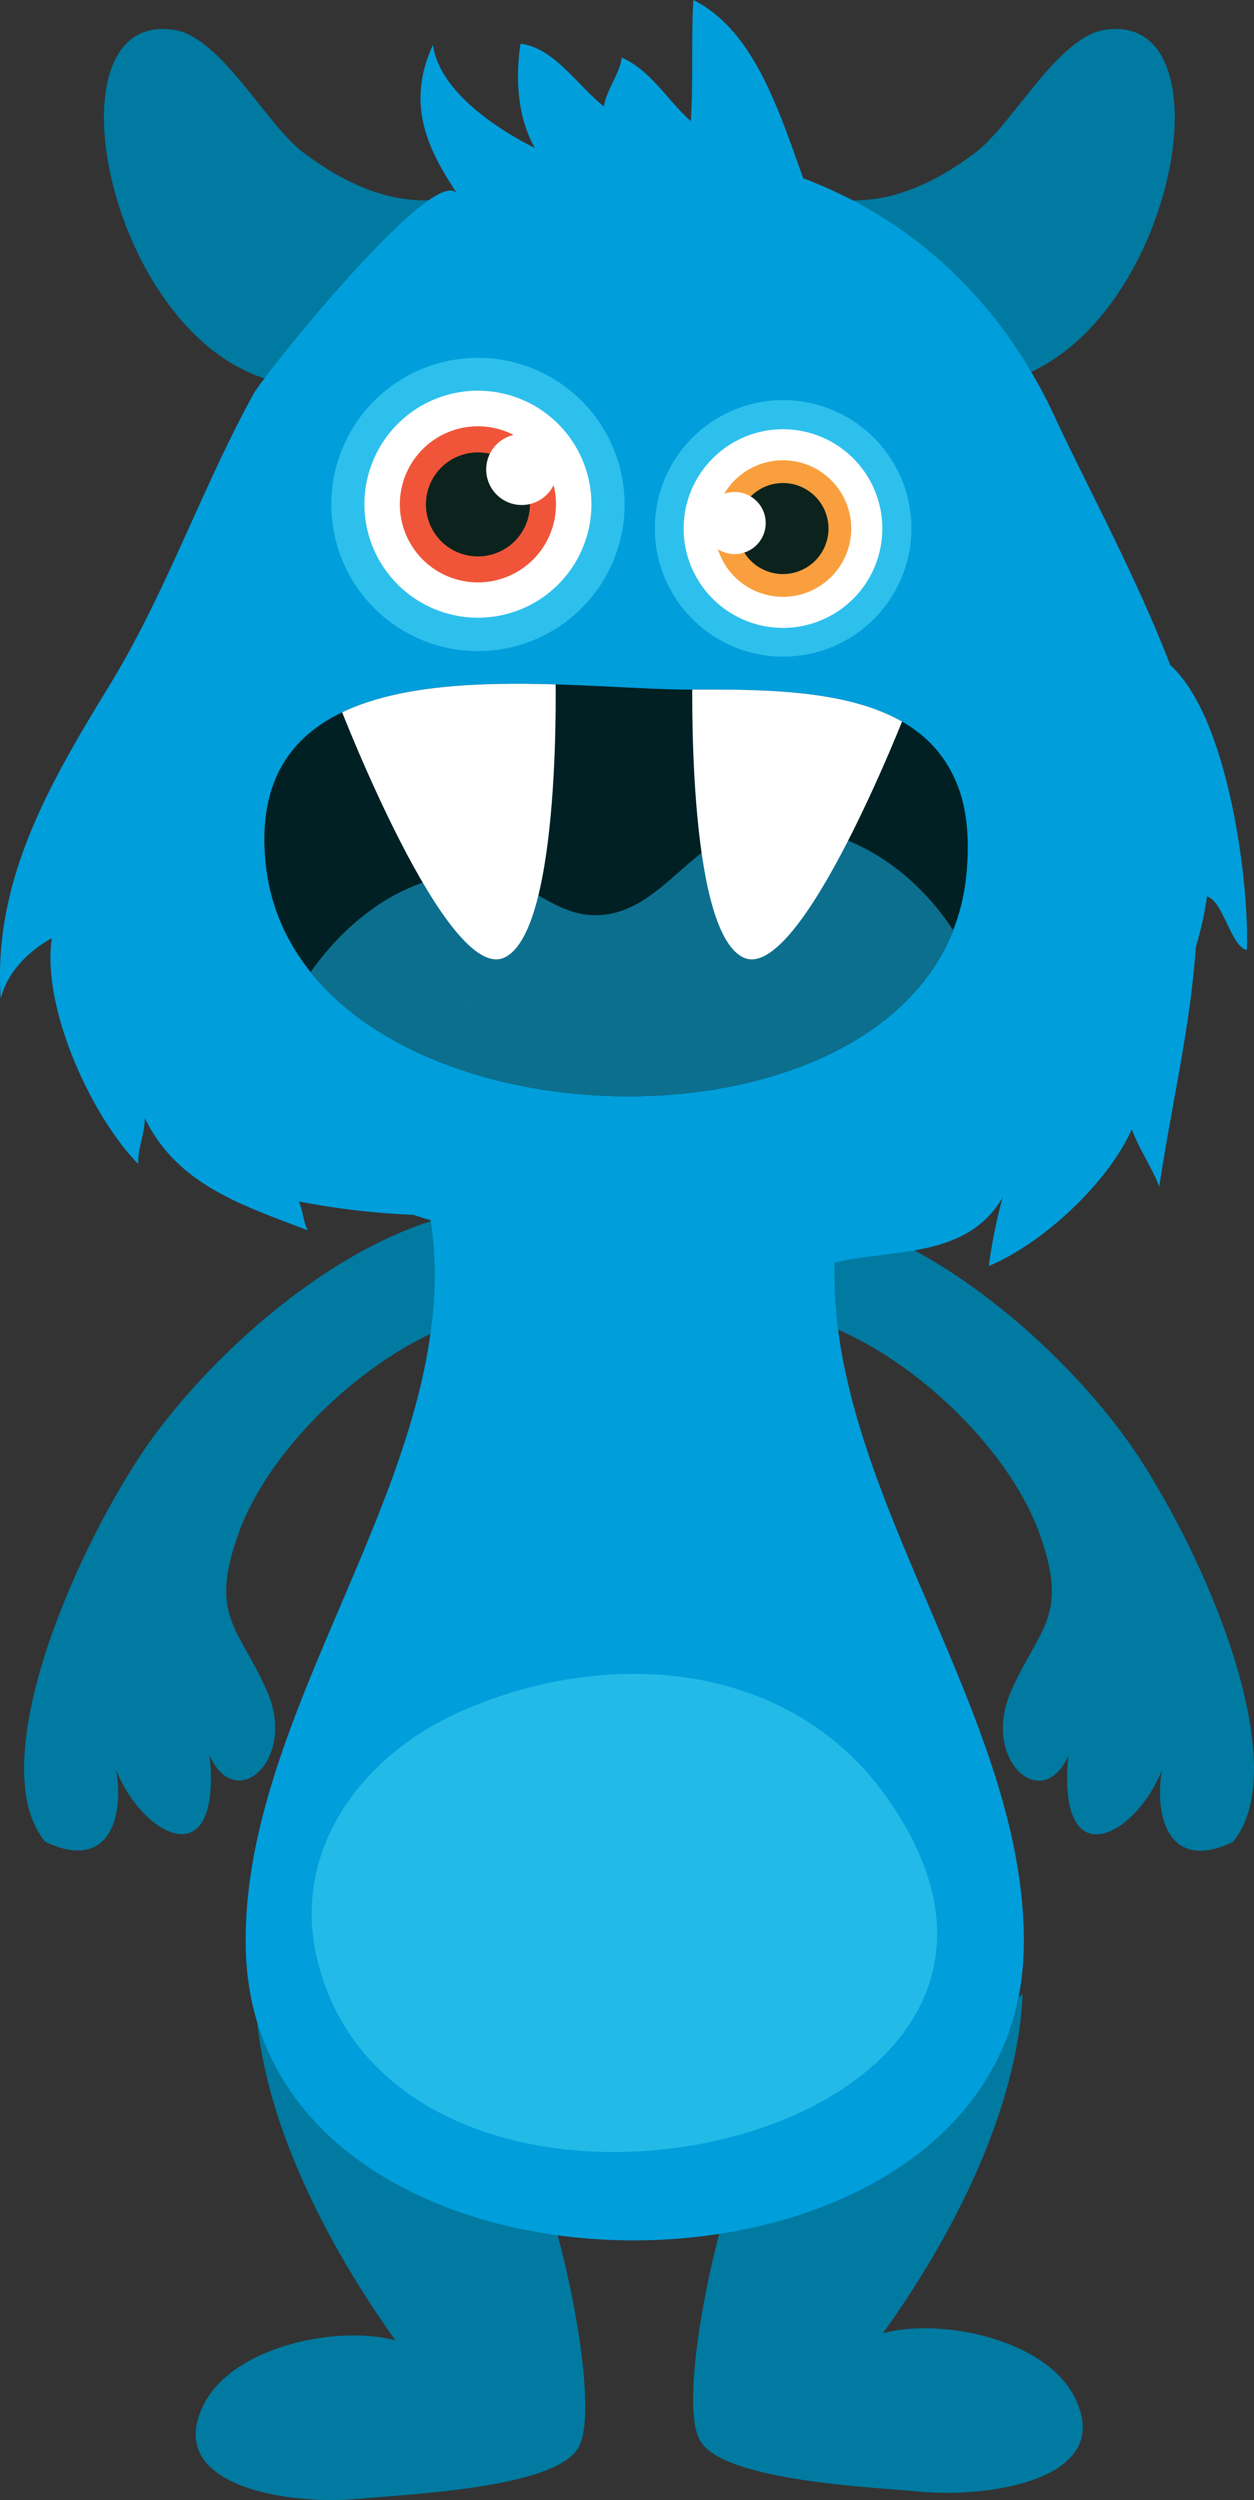 <svg xmlns="http://www.w3.org/2000/svg" viewBox="0 0 174.12 347.13">
  <rect x="0" y="0" width="174.12" height="347.13" fill="#333333" stroke="none"/>
  <defs>
    <clipPath id="clip-path">
      <path d="M132.26 107.49c-5.68-11.48-21.73-11.82-36-11.74-19.46.12-62.72-7.91-59.37 24.2 4.35 41.7 93.86 44 97.34 1 .49-5.68-.23-10.06-1.97-13.46z" fill="none"/>
    </clipPath>
  </defs>
  <g id="Layer_2" data-name="Layer 2">
    <g id="object">
      <path class="cls-2" fill="#007aa0" d="M42.07 21.14c-5.18-3.93-11.36-16-17.93-17C2.8.87 18.81 64.27 51.12 51.92l16-26c-8.76 4.19-17.52.93-25.05-4.78zM135.49 21.14c5.18-3.93 11.35-16 17.92-17 21.34-3.25 5.34 60.15-27 47.8l-16-26c8.79 4.17 17.59.91 25.08-4.8zM18.9 203C8.47 219.33-1.88 245.92 6.29 255.74c8.83 4.18 11-3.39 9.83-10 3.73 9.36 14.65 15 13-2 3.63 8.2 12.09.57 8-8.82-3.87-8.94-8.18-10.36-4-22 5.05-14.15 23.85-30.58 39-31.05v-14C52.24 166.54 28.63 187.72 18.9 203zM158.57 203c10.43 16.36 20.78 42.95 12.6 52.77-8.82 4.18-10.95-3.39-9.83-10-3.72 9.36-14.64 15-13-2-3.62 8.2-12.08.57-8-8.82 3.87-8.94 8.18-10.36 4-22-5.06-14.15-23.85-30.58-39-31.05v-14c19.89-1.36 43.5 19.82 53.23 35.1zM35.5 277.92c.74 16.24 10 33.92 19.42 47.05-8-2.18-22.56.78-26.63 8.9-5.75 11.43 12 14 21.39 13.1 6.44-.62 27.15-1.41 30.57-7s-2.65-32.33-5.63-37.62zM142 276.92c-.73 16.24-9.94 33.92-19.41 47.05 8-2.18 22.56.78 26.63 8.9 5.75 11.43-12 14-21.39 13.1-6.44-.62-27.15-1.41-30.57-7s2.65-32.33 5.63-37.62z"/>
      <path class="cls-3" fill="#009edb" d="M117.08 165.92H59.14c8 35.07-26.08 69.73-25 105.05 1.61 53.72 106.38 53.24 108 0 1.01-35.32-33.07-69.97-25.06-105.05z"/>
      <path class="cls-3" fill="#009edb" d="M173.12 131.92c.4-8-2.22-31.94-10.63-39.58-4.78-12.41-11.58-24.89-16.18-34.76-7.73-16.58-20.44-27.47-34.78-32.82C108.21 15.6 104.77 4.23 96.27 0c-.3 5.54 0 11.29-.35 16.81C92.71 14 90.35 9.73 86.32 8c-.19 2.1-2.25 4.73-2.45 6.8C80 11.71 77 6.68 72.27 6.07c-.71 4.84-.44 10.17 2 14.48C69.17 18 61 12.74 60.12 6.22c-4 8.7-.29 15.09 3.39 20.73-3-4.64-26.75 24.91-28.33 27.79C27.9 68 23 82.52 15 95.5 6.82 108.91-1 122.32.1 138.62c.92-3.6 3.8-6.54 7.09-8.35-1.41 9.73 5.51 24.73 12 31.35-.06-2.34.94-4.21.91-6.4 4.52 9.41 13.9 12.23 22.6 15.6-.62-1.33-.64-2.77-1.2-4a105.25 105.25 0 0 0 15.91 1.86l1 .33c15.43 4.71 35.89 5.75 55 2l-3.26 6.9c7.77-6.08 22.7-.74 29.07-11.65a71.36 71.36 0 0 0-1.92 9.52c7.68-3.2 16.69-11.76 19.85-19 .76 2.26 3.14 6 3.81 8 1.77-11.69 4.27-21.85 5.09-33.31a49.7 49.7 0 0 0 1.55-7c2.25.65 3.29 6.9 5.52 7.45z"/>
      <g clip-path="url(#clip-path)">
        <path class="cls-5" fill="#028db7" d="M65.2 139.81c-.92.21-.76.37 0 0z"/>
        <path d="M132.26 107.49c-5.68-11.48-21.73-11.82-36-11.74-19.46.12-62.72-7.91-59.37 24.2 4.35 41.7 93.86 44 97.34 1 .49-5.68-.23-10.06-1.97-13.46z" fill="#012023"/>
        <path d="M105.07 114.92c-8.62 1-12.72 11-21 12.07-6.21.78-9.55-3.88-14.93-5.09-9.85-2.22-19.8 4.23-26 13.06 19.52 24.35 77.69 23.42 89.2-5.8-5.89-9.05-15.91-15.53-27.27-14.24z" fill="#0d6f8e"/>
        <path class="cls-8" fill="#fff" d="M47.12 97.92s15 39 23 35 7-40 7-40-18-2-30 5zM126.16 97.92s-15 39-23 35-7-40-7-40 18-2 30 5z"/>
      </g>
      <path class="cls-5" fill="#028db7" d="M65.2 139.81c-.92.21-.76.37 0 0z"/>
      <path class="cls-9" fill="#2ec0ed" d="M86.72 70.31a20.36 20.36 0 1 1-20.08-20.62 20.37 20.37 0 0 1 20.08 20.62z"/>
      <path class="cls-8" fill="#fff" d="M82.12 70.25a15.76 15.76 0 1 1-15.55-16 15.77 15.77 0 0 1 15.55 16z"/>
      <path d="M77.2 70.19a10.84 10.84 0 1 1-10.69-11 10.84 10.84 0 0 1 10.69 11z" fill="#f05539"/>
      <path class="cls-11" fill="#0b231c" d="M73.58 70.14a7.22 7.22 0 1 1-7.12-7.32 7.21 7.21 0 0 1 7.12 7.32z"/>
      <path class="cls-8" fill="#fff" d="M77.37 65.26a4.93 4.93 0 1 1-4.86-5 4.93 4.93 0 0 1 4.86 5z"/>
      <path class="cls-9" fill="#2ec0ed" d="M96.29 60.63A17.81 17.81 0 1 1 96 85.81a17.8 17.8 0 0 1 .29-25.18z"/>
      <path class="cls-8" fill="#fff" d="M99.1 63.51A13.79 13.79 0 1 1 98.83 83a13.78 13.78 0 0 1 .27-19.49z"/>
      <path d="M102.1 66.6a9.48 9.48 0 1 1-.18 13.4 9.49 9.49 0 0 1 .18-13.4z" fill="#f99f3e"/>
      <path class="cls-11" fill="#0b231c" d="M104.31 68.86a6.32 6.32 0 1 1-.12 8.94 6.32 6.32 0 0 1 .12-8.94z"/>
      <path class="cls-8" fill="#fff" d="M99 69.54a4.31 4.31 0 1 1-.08 6.09 4.3 4.3 0 0 1 .08-6.09z"/>
      <path d="M83 298.77c-17.65-.63-34.52-8.71-38.92-26.54-3.74-15.18 6-28.4 19.74-34.53 20.41-9.1 45.94-7.31 59.5 12.13 21.03 30.1-10.72 49.98-40.32 48.94z" fill="#23bae8"/>
    </g>
  </g>
</svg>
